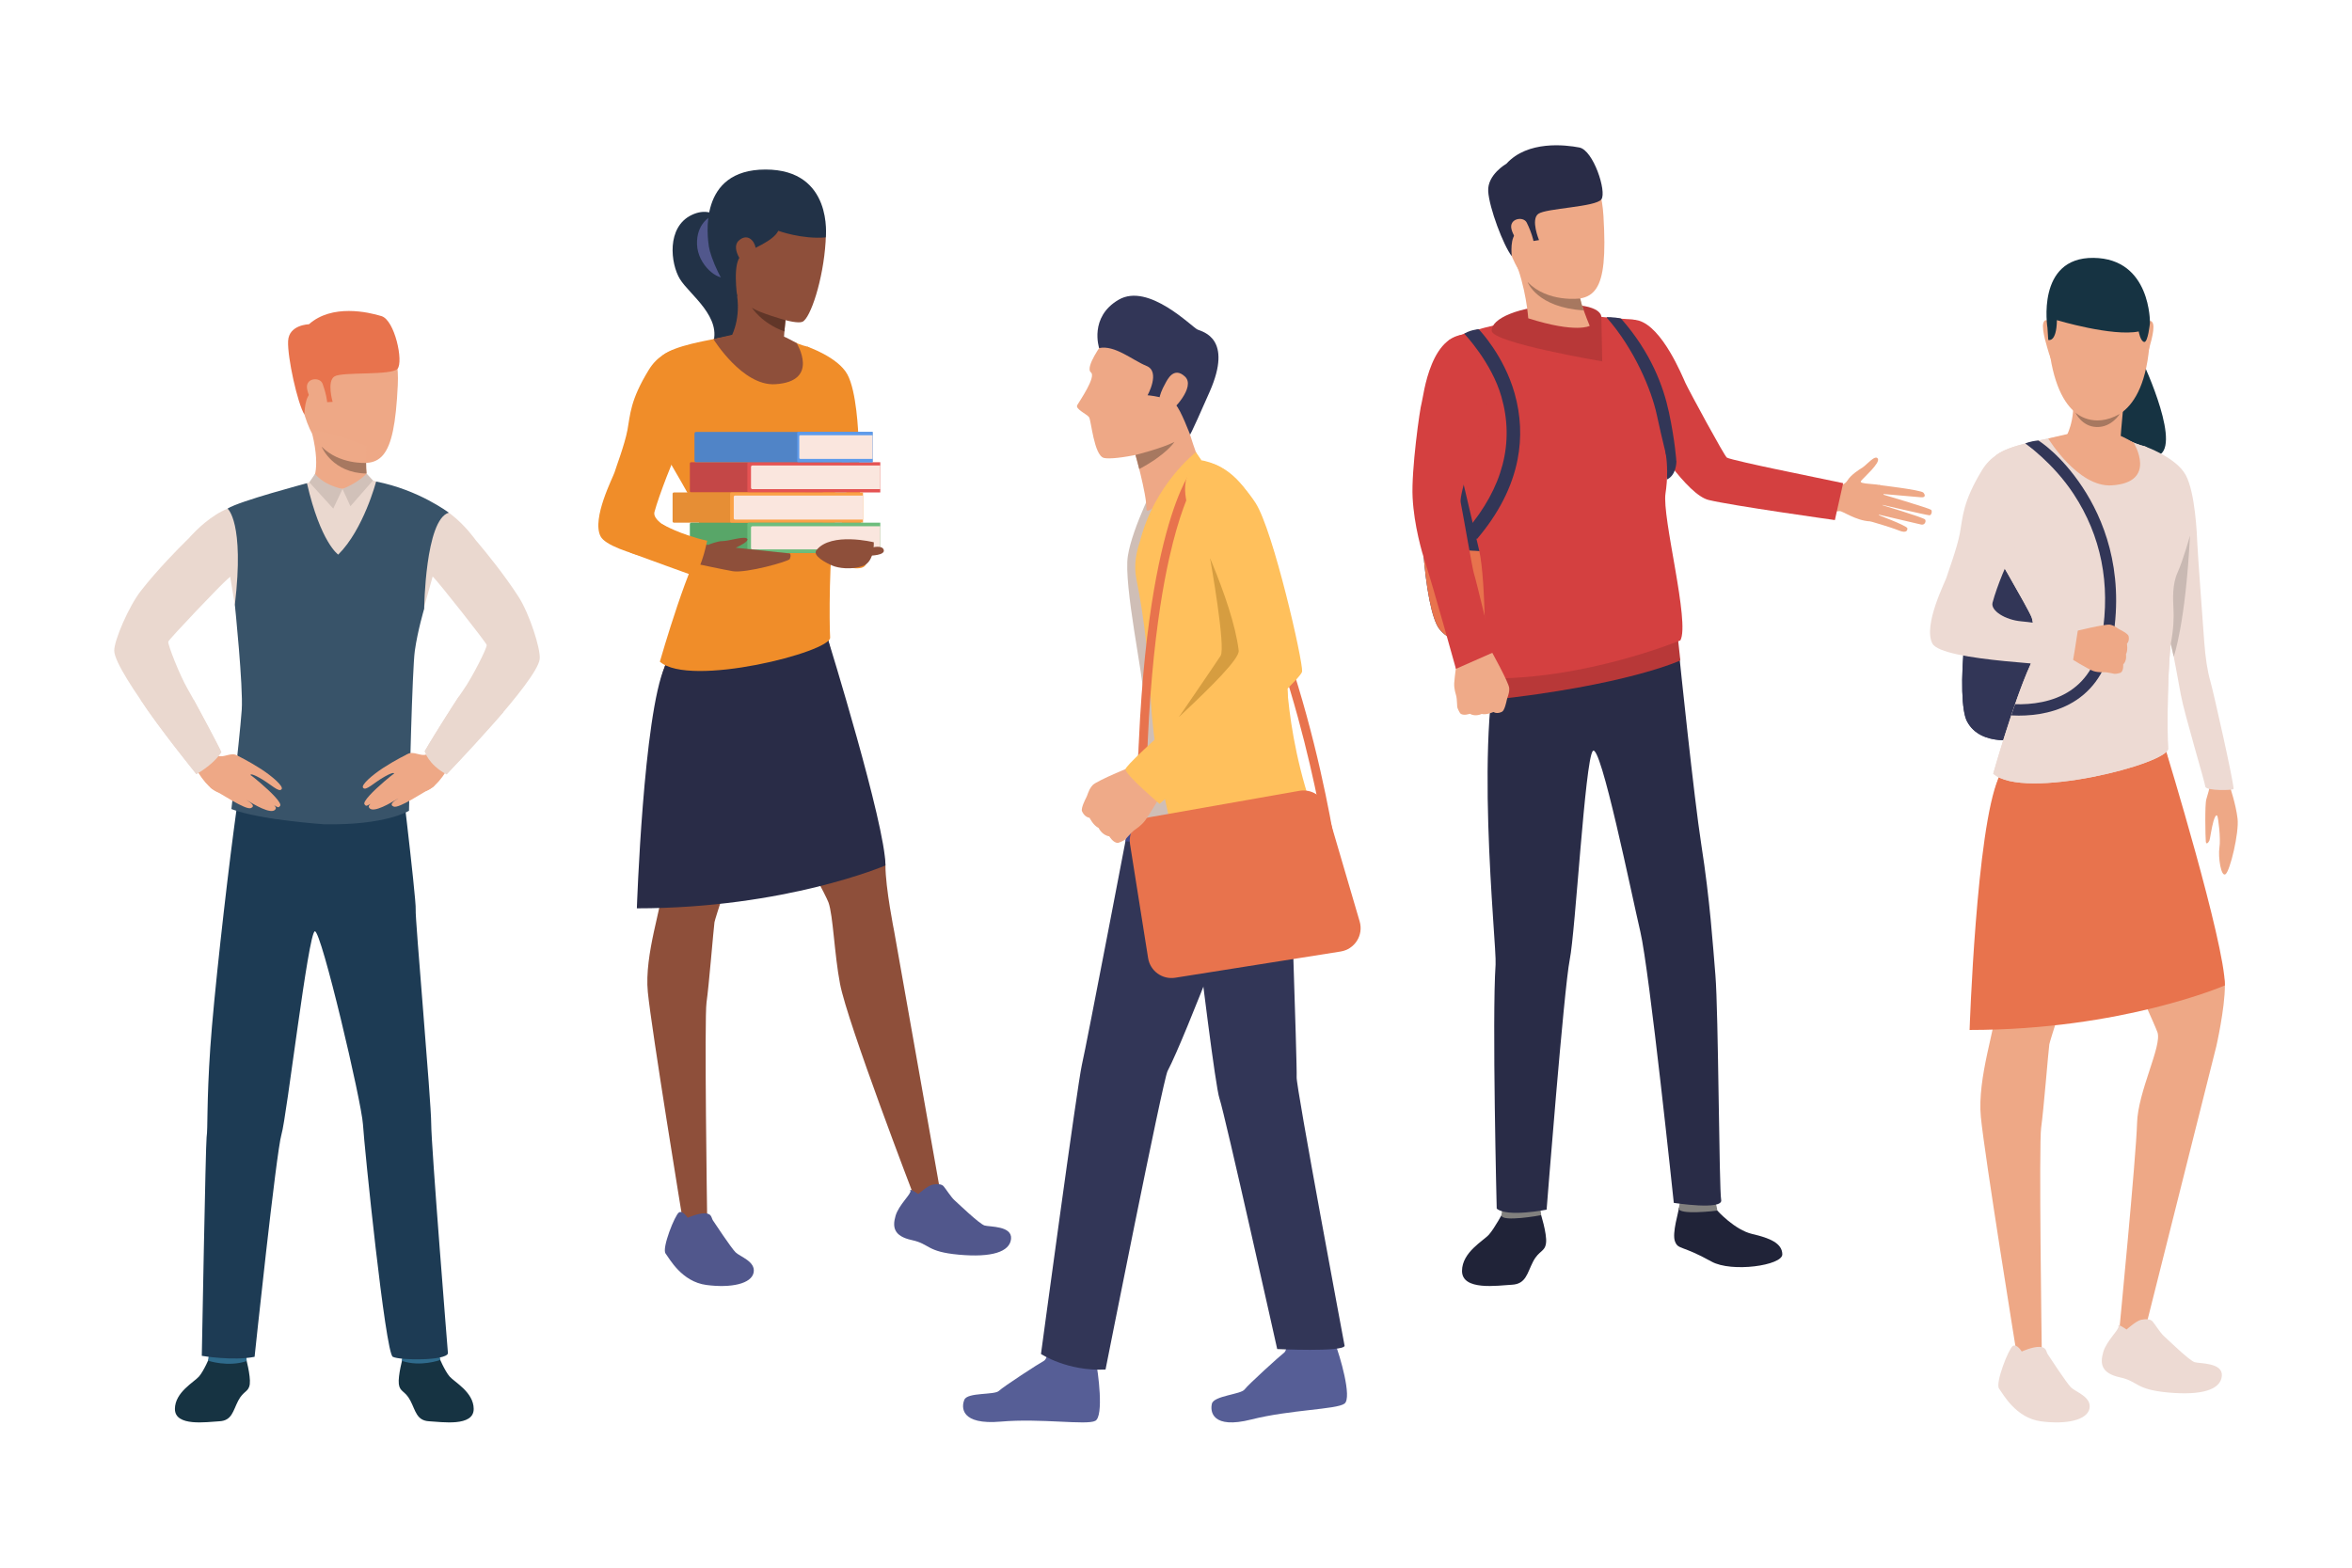 <?xml version="1.0" encoding="utf-8"?>
<!-- Generator: Adobe Illustrator 27.5.0, SVG Export Plug-In . SVG Version: 6.00 Build 0)  -->
<svg version="1.1" id="Layer_1" xmlns="http://www.w3.org/2000/svg" xmlns:xlink="http://www.w3.org/1999/xlink" x="0px" y="0px"
	 viewBox="0 0 3000 2000" style="enable-background:new 0 0 3000 2000;" xml:space="preserve">
<rect style="fill:#FFFFFF;" width="3000" height="2000"/>
<g>
	<g>
		<g>
			<path style="fill:#223247;" d="M931.01,293.981c0,0-16.098-35.221-48.635-19.79c-32.533,15.428-27.17,62.157-15.093,81.893
				c12.074,19.739,55.261,48.919,41.215,84.474c-14.045,35.555-31.823,63.059-31.823,63.059s87.207-3.942,96.936-50.271
				C983.336,407.016,931.01,293.981,931.01,293.981z"/>
		</g>
		<path style="fill:#F08D29;" d="M1105.075,711.658c-2.643-12.914-4.704-12.479-6.162-31.131
			c-1.457-18.657-3.322-107.794-3.76-118.762c-0.438-10.971-2.543-62.625-14.372-84.221c-12.084-22.06-51.29-35.398-51.29-35.398
			s20.275,108.195,20.049,130.673c-0.069,6.764,2.091,19.067,5.217,33.231c0.024,0.11,0.046,0.223,0.069,0.336
			c0.656,3.121,0.679,5.789,0.383,8.218c-0.994,8.084-5.597,13.489-2.77,24.101l-0.058,5.665c0.28,1.059,0.564,2.126,0.844,3.196
			c3.986,15.302,7.673,31.619,9.396,38.936c0.36,1.52,0.637,2.653,0.809,3.306c2.64,9.894-0.583,4.63,4.102,29.408
			C1067.535,719.216,1110.174,736.547,1105.075,711.658z"/>
		<path style="fill:#8E4F3A;" d="M883.364,782.219c0,0-33.523,43.588-42.619,95.3c-9.093,51.712,5.371,225.273,4.976,250.831
			c-0.395,25.557-24.174,89.158-19.417,137.303c4.753,48.146,44.419,290.525,44.419,290.525l31.221-5.755
			c0,0-3.721-251.485-0.748-271.694c2.973-20.209,8.936-93.873,10.125-102.194c1.189-8.321,75.468-226.829,75.468-264.112
			S964.203,721.393,883.364,782.219z"/>
		<path style="fill:#8E4F3A;" d="M1051.774,799.259c0,0,55.081,210.215,61.618,239.339c6.538,29.125,16.01,53.145,16.01,65.512
			c0,28.691,11.118,83.964,11.118,83.964l60.006,338.864h-34.394c0,0-85.082-221.528-94.654-271.741
			c-7.37-38.646-8.77-87.184-14.717-103.827c-5.943-16.643-106.827-198.363-106.827-198.363S881.979,738.233,1051.774,799.259z"/>
		<path style="fill:#292C47;" d="M1129.402,1104.109c0,0-127.398,54.697-317.082,54.697c0,0,8.321-247.122,35.898-309.016
			c27.577-61.894,207.949-34.049,207.949-34.049S1129.402,1052.252,1129.402,1104.109z"/>
		<g>
			<path style="fill:#F08D29;" d="M1071.51,594.405c-14.287,33.09-0.813,44.129-7.343,77.219
				c-6.545,33.09-6.533,123.309-5.317,141.695c1.239,18.377-179.198,64.321-217.188,30.818c0,0,9.883-34.605,22.359-71.533
				c1.546-4.559,3.127-9.162,4.734-13.733c6.192-17.632,12.775-34.874,18.945-48.246c3.994-8.657,6.096-47.173,1.6-58.616
				c-1.734-4.416-10.351-19.852-20.256-37.133c-4.147-7.203-8.509-14.744-12.699-21.925c-11.793-20.234-22.183-37.763-22.183-37.763
				s-10.485-85.185,11.617-102.342c7.554-5.862,21.266-10.464,35.698-14.095c5.417-1.353,10.958-2.571,16.294-3.664
				c16.601-3.436,31.375-5.663,35.698-7.161c9.388-3.271,36.723-4.694,55.932-1.836c0,0,29.407,13.888,39.62,15.931
				c10.216,2.042,49.847,53.529,56.792,72.308C1092.767,533.129,1085.812,561.317,1071.51,594.405z"/>
		</g>
		<g>
			<path style="fill:#8E4F3A;" d="M1003.442,392.155c0,0-0.74,6.766-1.626,16.309c-0.41,4.341-0.856,9.277-1.301,14.389
				c-1.239,15.304-2.301,32.322-1.71,40.832c0,0-30.581,30.607-65.324-35.75c0,0,14.625-27.358,3.602-64.645
				C926.064,326.002,1003.442,392.155,1003.442,392.155z"/>
		</g>
		<path style="fill:#8E4F3A;" d="M909.982,432.638c0,0,36.995,60.063,78.755,57.534c57.8-3.496,27.366-52.437,27.366-52.437
			s-14.387-8.25-18.438-9.029c-4.048-0.779-63.824-1.537-63.824-1.537L909.982,432.638z"/>
		<g>
			<path style="fill:#F08D29;" d="M887.304,443.919c0,0-38.545-6.66-59.596,27.632c-24.089,39.244-23.69,57.3-27.404,77.104
				c-3.51,18.701-15.023,48.81-16.482,54.06c-1.458,5.252-29.422,58.766-17.84,81.436c11.64,22.787,121.697,39.52,122.998,44.317
				c0.825,3.054,13.014-38.649,13.014-38.649s-16.179-3.44-31.797-8.6c-18.998-6.275-38.05-18.275-35.438-28.023
				c5.751-21.481,25.156-70.53,30.516-80.722C870.631,562.282,917.942,458.561,887.304,443.919z"/>
		</g>
		<path style="fill:#51578C;" d="M1171.293,1523.341c0,0,12.004-10.678,17.997-11.94c5.996-1.262,11.674-0.946,14.199,1.894
			c2.524,2.839,9.798,14.195,13.731,17.665c3.932,3.472,32.012,30.602,38.638,32.495c6.625,1.893,35.334,0.316,33.753,17.036
			c-1.577,16.719-24.922,23.976-66.563,20.188c-41.645-3.784-36.596-13.563-59.941-18.612c-23.345-5.047-24.922-16.72-20.821-30.916
			c4.102-14.197,20.636-28.321,18.925-32.105C1159.503,1515.263,1171.293,1523.341,1171.293,1523.341z"/>
		<path style="fill:#51578C;" d="M877.08,1553.62c0,0,13.297-6.035,22.156-5.721c8.858,0.318,7.907,5.745,10.125,9.043
			c2.213,3.298,23.096,34.935,28.789,40.63c5.693,5.693,25.942,11.705,23.096,25.943c-2.847,14.237-28.475,19.931-60.11,15.818
			c-31.64-4.113-47.143-33.535-52.203-40.18c-5.064-6.643,12.02-49.354,17.084-52.36
			C871.076,1543.787,877.08,1553.62,877.08,1553.62z"/>
		<path style="fill:#C9B9B3;" d="M1086.046,551.824c0,0-8.429,30.174-15.334,45.136c-6.91,14.964-5.728,33.379-5.184,44.603
			c0.549,11.222,0.257,24.419-3.322,43.141c0,0,0.518,15.912,3.648,15.784C1065.854,700.488,1080.468,660.443,1086.046,551.824z"/>
		<g>
			<path style="fill:#51578C;" d="M906.176,276.322c0,0-18.112,9.056-17.107,35.553c1.005,26.498,26.979,46.951,38.238,41.561
				C938.567,348.043,906.176,276.322,906.176,276.322z"/>
		</g>
		<g>
			<path style="fill:#8E4F3A;" d="M1020.887,236.071c0,0,35.219,23.144,32.204,72.115c-3.019,48.971-19.454,97.942-29.518,102.302
				c-10.063,4.362-52.898-11.605-61.388-16.104c-9.618-5.091-26.268-23.586-29.622-29.289c-3.357-5.701-38.799-83.407-4.585-112.924
				C962.188,222.653,979.967,221.313,1020.887,236.071z"/>
		</g>
		<g>
			<path style="fill:#223247;" d="M992.712,294.434c0,0,30.205,11.101,60.552,8.402c0,0,9.886-86.555-76.819-86.555
				c-86.705,0-73.96,86.538-72.283,98.278c1.677,11.739,17.567,53.904,36.136,63.672c0,0-6.618-44.553,5.793-52.602
				C958.502,317.578,986.339,307.85,992.712,294.434z"/>
		</g>
		<g>
			<path style="fill:#8E4F3A;" d="M963.869,316.237c-1.769-9.85-11.072-19.119-21.803-9.058
				c-10.735,10.063,7.377,35.219,15.093,33.878C964.875,339.716,966.217,329.317,963.869,316.237z"/>
		</g>
		<g>
			<path style="fill:#C44747;" d="M1049.423,628.241H881.649c-0.964,0-1.745-0.781-1.745-1.745v-35.101
				c0-0.964,0.781-1.745,1.745-1.745h167.774V628.241z"/>
			<path style="fill:#E68E35;" d="M1027.413,666.833H859.639c-0.964,0-1.745-0.781-1.745-1.745v-35.101
				c0-0.964,0.781-1.745,1.745-1.745h167.774V666.833z"/>
			<path style="fill:#58A668;" d="M1049.423,705.424H881.649c-0.964,0-1.745-0.781-1.745-1.745v-35.101
				c0-0.964,0.781-1.745,1.745-1.745h167.774V705.424z"/>
			<path style="fill:#E55353;" d="M1122.8,628.241H955.029c-0.964,0-1.745-0.781-1.745-1.745v-35.101
				c0-0.964,0.781-1.745,1.745-1.745H1122.8V628.241z"/>
			<path style="fill:#FAE6DE;" d="M1122.8,624.021H959.664c-0.964,0-1.745-0.781-1.745-1.745v-26.663
				c0-0.964,0.781-1.745,1.745-1.745H1122.8V624.021z"/>
			<path style="fill:#5084C7;" d="M1112.979,589.65H887.836c-1.116,0-2.021-0.905-2.021-2.021v-34.552
				c0-1.116,0.904-2.021,2.021-2.021h225.142V589.65z"/>
			<path style="fill:#5E9BEB;" d="M1112.979,589.65h-94.824c-0.726,0-1.314-0.588-1.314-1.314v-35.964
				c0-0.725,0.588-1.314,1.314-1.314h94.824V589.65z"/>
			<path style="fill:#FAE6DE;" d="M1112.979,585.43h-92.193c-0.726,0-1.313-0.588-1.313-1.313v-27.525
				c0-0.726,0.588-1.314,1.314-1.314h92.193V585.43z"/>
			<path style="fill:#FAA146;" d="M1100.79,666.833h-167.77c-0.964,0-1.745-0.781-1.745-1.745v-35.101
				c0-0.964,0.781-1.745,1.745-1.745h167.77V666.833z"/>
			<path style="fill:#6DBD7D;" d="M1122.8,705.424H955.029c-0.964,0-1.745-0.781-1.745-1.745v-35.101
				c0-0.964,0.781-1.745,1.745-1.745H1122.8V705.424z"/>
			<path style="fill:#FAE6DE;" d="M1100.79,662.86H937.654c-0.963,0-1.745-0.781-1.745-1.745v-27.158
				c0-0.964,0.781-1.745,1.745-1.745h163.136V662.86z"/>
			<path style="fill:#FAE6DE;" d="M1122.8,700.885H959.664c-0.964,0-1.745-0.781-1.745-1.745v-26.024
				c0-0.964,0.781-1.745,1.745-1.745H1122.8V700.885z"/>
		</g>
		<g>
			<path style="fill:#8E4F3A;" d="M888.083,693.78c0,0-14.514,7.692-10.409,13.228c4.109,5.534,10.244,12.208,10.244,12.208
				L888.083,693.78z"/>
			<path style="fill:#8E4F3A;" d="M1007.459,706.064l-68.996-7.257c6.3-2.908,16.532-8.214,14.671-11.26
				c-2.655-4.349-23.065,2.676-31.091,2.722c-7.351,0.044-17.011,4.165-18.584,4.856l-16.965-1.784l1.423,25.875
				c0,0,36.19,7.744,46.687,9.505c17.068,2.862,71.634-12.563,72.805-15.584C1009.527,707.685,1007.459,706.064,1007.459,706.064z"
				/>
		</g>
		<path style="fill:#F08D29;" d="M901.995,689.819c0,0-6.066,31.684-16.179,45.054c0,0-66.091-23.85-82.504-29.988l41.219-36.262
			C844.531,668.622,867.347,682.165,901.995,689.819z"/>
		<path style="fill:#8E4F3A;" d="M1114.543,691.81c0,0,1.178,24.611-13.608,30.045c-14.79,5.436-31.759,2.94-39.159-0.23
			c-7.4-3.171-26.173-12.578-20.295-19.877C1060.353,678.329,1114.543,691.81,1114.543,691.81z"/>
		<path style="fill:#8E4F3A;" d="M1109.886,708.877c0,0,19.144-0.282,17.391-7.179c-1.753-6.894-15.162-3.123-15.162-3.123
			L1109.886,708.877z"/>
		<path style="fill:#613628;" d="M1001.816,408.464c-0.41,4.341-0.856,9.277-1.301,14.389
			c-29.425-10.696-41.568-30.492-41.568-30.492C966.509,398.537,1001.816,408.464,1001.816,408.464z"/>
	</g>
	<g>
		<g>
			<path style="fill:#163342;" d="M559.767,1730.971c0,0,7.493,18.059,13.808,25.218c6.315,7.156,30.5,19.952,30.631,41.21
				c0.142,23.051-40.767,16.654-56.768,15.812c-15.999-0.842-17.211-13.157-23.947-26.209c-6.737-13.054-13.524-10.842-14.79-21.369
				c-1.262-10.525,5.16-34.091,5.16-34.091L559.767,1730.971z"/>
		</g>
		<path style="fill:#EEA886;" d="M438.261,420.792c0,0,73.714-27.277,69.106,70.684c-4.607,97.96-21.883,107.915-70.373,94.234
			c-48.493-13.681-52.556-75.508-58.871-105.248C371.81,450.719,414.157,425.068,438.261,420.792z"/>
		<path style="fill:#E8734D;" d="M388.371,529.046c0,0-0.211-26.168,10.673-28.578c10.88-2.408,16.486,12.72,16.486,12.72
			l8.763-0.472c0,0-7.831-26.518,2.543-32.597c10.374-6.081,72.437-0.738,80.225-9.667c7.788-8.928-3.507-61.954-20.437-67.158
			c-16.935-5.204-63.187-15.76-92.559,10.397c0,0-25.551,0.487-26.575,21.294C366.465,455.79,379.517,514.857,388.371,529.046z"/>
		<path style="fill:#EEA886;" d="M411.36,489.358c-3.253-8.632-21.638-7.545-19.758,6.142c1.884,13.685,17.08,34.761,23.18,30.809
			C420.882,522.356,415.852,501.263,411.36,489.358z"/>
		<g>
			<path style="fill:#163342;" d="M267.549,1730.971c0,0-7.489,18.059-13.807,25.218c-6.316,7.156-30.501,19.952-30.631,41.21
				c-0.142,23.051,40.77,16.654,56.769,15.812c15.999-0.842,17.211-13.157,23.947-26.209c6.737-13.054,13.524-10.842,14.79-21.369
				c1.262-10.525-5.16-34.091-5.16-34.091L267.549,1730.971z"/>
		</g>
		<g>
			<path style="fill:#2F6B8C;" d="M266.854,1724.304l-1.481,11.616c0,0,25.524,8.586,49.314,0.481l-1.377-15.161L266.854,1724.304z"
				/>
		</g>
		<g>
			<path style="fill:#2F6B8C;" d="M560.108,1724.304l1.427,10.721c0,0-25.064,9.259-48.854,1.154l0.967-14.938L560.108,1724.304z"/>
		</g>
		<g>
			<path style="fill:#1D3B54;" d="M549.999,1433.35c0,28.421,21.377,293.26,21.377,293.26c-2.843,9.474-60.889,9.098-70.361,4.361
				c-9.476-4.737-36.324-268.015-38.074-296.67c-1.749-28.66-53.039-247.112-61.341-246.164
				c-8.306,0.947-35.933,237.252-42.562,259.041c-6.633,21.79-34.31,283.793-34.31,283.793c-27.415,5.532-67.338-1.252-67.338-1.252
				s4.933-270.747,6.122-278.754c1.757-11.851-0.08-43.794,4.738-114.681c4.313-63.411,19.892-201.471,29.772-276.235
				c0.353-2.658,0.686-5.217,1.016-7.661c1.934-14.552,3.384-25.244,4.078-30.371c0.303-2.218,0.468-3.399,0.468-3.399
				c2.659-1.224,5.444-2.354,8.345-3.397c69.383-24.927,203.203,1.46,203.203,1.46s0.077,0.656,0.227,1.895
				c0.18,1.502,0.457,3.858,0.817,6.907c0.771,6.595,1.919,16.409,3.238,27.802c0.008,0.082,0.019,0.165,0.027,0.247
				c0.038,0.342,0.081,0.694,0.119,1.042c4.669,40.546,11.268,99.913,10.65,106.09
				C529.263,1170.136,549.999,1404.929,549.999,1433.35z"/>
		</g>
		<g>
			<path style="fill:#EAD8CF;" d="M250.515,987.615c0,0-104.567-129.464-104.802-157.567c-0.107-12.99,18.338-56.3,34.279-76.657
				c5.248-6.708,10.846-13.403,16.436-19.839c0.008-0.015,0.023-0.021,0.023-0.021c22.321-25.678,44.553-47.009,44.553-47.009
				s57.294-68.142,97.623-31.002c0,0-1.182,24.964-13.305,43.854c-12.12,18.906-27.512,33.266-35.004,39.322
				c-7.485,6.048-74.6,76.55-75.651,79.824c-1.052,3.276,14.532,42.84,24.43,59.96c14.115,24.421,43.245,81.101,43.245,81.101
				L250.515,987.615z"/>
		</g>
		<g>
			<path style="fill:#EAD8CF;" d="M569.588,987.931c0,0,116.008-119.329,118.816-147.29c1.296-12.927-13.098-57.745-27.104-79.479
				c-4.612-7.161-9.573-14.341-14.544-21.262c-0.008-0.018-0.023-0.023-0.023-0.023c-19.869-27.617-40.053-50.897-40.053-50.897
				s-50.803-73.11-94.37-39.826c0,0-1.113,24.968,9.227,44.891c10.335,19.936,24.347,35.648,31.252,42.366
				c6.894,6.71,67.262,83.07,68.01,86.427c0.744,3.359-18.4,41.327-29.825,57.466c-16.297,23.025-49.264,78.104-49.264,78.104
				L569.588,987.931z"/>
		</g>
		<g>
			<path style="fill:#EEA987;" d="M468.853,610.823c0,0,12.008,2.699-38.898,50.433c0,0-35.311-39.186-34.083-45.794
				C397.103,608.855,468.853,610.823,468.853,610.823z"/>
		</g>
		<g>
			<path style="fill:#EAD8CF;" d="M572.351,662.002l-35.986,129.111c-11.548,39.09-18.074,78.384-20.023,112.785
				c-1.504,26.57-0.134,111.092-0.134,111.092s-49.924,18.324-131.407,13.182c0,0-88.623,22.233-81.476-31.499
				c18.91-142.238,0.414-200.882-2.061-215.16c0,0-11.897-69.084-20.414-126.965c24.665-9.183,130.022-44.605,130.022-44.605
				l57.148,0.624C468.021,610.566,548.392,634.446,572.351,662.002z"/>
		</g>
		<path style="fill:#385369;" d="M529.255,818.036c0,0-33.96-15.871-45.708-69.507l-119.849-1.305c0,0-35.859,71.278-55.211,75.082
			c0,0,3.771,78.259,1.354,108.489c-2.413,30.228-9.672,87.403-9.672,87.403s6.84,52.191,218.124,16.681
			c0,0-2.287-125.608-1.945-130.974C516.69,898.537,528.376,821.188,529.255,818.036z"/>
		<path style="fill:#385369;" d="M483.313,748.526c0,0,14.084-72.784,44.906-115.183c0,0-2.961-3.533-10.93-4.855
			c0,0-33.45,47.701-46.794,119.898C457.148,820.585,483.313,748.526,483.313,748.526z"/>
		<path style="fill:#385369;" d="M364.907,747.236c0,0-8.148-65.733-38.039-108.795c0,0,5.056-3.319,13.056-4.464
			c0,0,26.034,40.928,37.801,113.399C389.492,819.847,364.907,747.236,364.907,747.236z"/>
		<g>
			<path style="fill:#EEA987;" d="M397.479,615.005c0,0,12.607-12.45,0.759-61.635c-3.122-12.994,69.207,15.662,69.207,15.662
				s-0.579,10.758-0.514,21.54c0.023,4.834,0.184,9.656,0.58,13.539c0.295,2.915,0.729,5.289,1.339,6.706
				C472.095,618.297,423.982,633.977,397.479,615.005z"/>
		</g>
		<path style="fill:#385369;" d="M572.438,654.085c-30.082,8.72-31.394,122.515-31.394,122.515s-8.367,28.23-11.924,53.588
			c-3.303,23.593-6.909,180.124-7.439,204.151c0,0-29.069,18.679-108.423,17.249c0,0-82.868-5.722-118.099-19.424
			c2.636-22.913,6.534-58.175,9.027-82.233c1.88-18.158,3.495-34.828,4.147-44.372c2.006-29.445-8.767-134.007-8.767-134.007
			c12.499-105.759-9.327-122.666-9.327-122.666c14.463-9.505,101.268-32.414,101.268-32.414
			c17.487,75.995,39.903,91.074,39.903,91.074c32.415-32.213,48.339-93.221,48.339-93.221
			C534.592,625.081,572.438,654.085,572.438,654.085z"/>
		<path style="fill:#EEA886;" d="M549.588,958.592c0,0-3.783,4.12-8.256,4.54c-7.73,0.728-17.56-7.11-24.688,1.66
			c-7.124,8.772,13.88,40.797,20.472,44.125c6.591,3.326,19.654-5.216,32.307-25.488
			C582.08,963.159,549.588,958.592,549.588,958.592z"/>
		<path style="fill:#EEA886;" d="M519.464,962.213c0,0-14.951,7.198-30.588,17.37c-13.719,8.924-28.309,21.531-25.873,25.261
			c3.33,5.101,13.642-6.301,27.841-14.175c13.075-7.249,11.728-3.485,11.728-3.485s0.326-1.095-12.361,9.756
			c-13.639,11.666-28.137,25.963-25.187,29.341c1.849,2.122,1.876,2.564,7.516-0.803c-2.82,2.678-2.494,3.89-1.496,5.263
			c5.16,7.105,27.868-6.683,36.884-12.161c-6.901,4.255-11.505,8.164-5.689,10.462c6.648,2.628,37.862-18.415,49.771-24.803
			C564.996,997.269,519.464,962.213,519.464,962.213z"/>
		<path style="fill:#EEA886;" d="M272.425,960.293c0,0,3.791,4.132,8.279,4.554c7.754,0.727,17.613-7.134,24.761,1.664
			c7.147,8.797-13.923,40.917-20.533,44.255c-6.61,3.338-19.712-5.231-32.403-25.563
			C239.838,964.872,272.425,960.293,272.425,960.293z"/>
		<path style="fill:#EEA886;" d="M302.638,963.924c0,0,14.996,7.218,30.68,17.419c13.762,8.953,28.39,21.596,25.95,25.338
			c-3.338,5.116-13.685-6.32-27.926-14.218c-13.113-7.271-11.762-3.497-11.762-3.497s-0.326-1.097,12.4,9.787
			c13.681,11.701,28.217,26.04,25.263,29.428c-1.861,2.127-1.884,2.57-7.542-0.806c2.831,2.686,2.501,3.901,1.504,5.279
			c-5.179,7.128-27.953-6.703-36.995-12.198c6.921,4.267,11.536,8.189,5.708,10.494c-6.671,2.636-37.978-18.471-49.92-24.877
			C256.968,999.084,302.638,963.924,302.638,963.924z"/>
		<path style="fill:#EAD8CF;" d="M282.342,959.583c0,0-7.715,14.072-31.827,28.032c0,0-48.893-59.907-71.16-94.809h67.757
			C247.112,892.806,277.048,947.412,282.342,959.583z"/>
		<path style="fill:#EAD8CF;" d="M541.708,958.407c0,0,4.167,16.673,27.879,29.524c0,0,65.109-70.695,72.533-79.528l-57.018-19.526
			C585.102,888.877,554.99,934.911,541.708,958.407z"/>
		<path style="fill:#A77860;" d="M467.511,604.111c-43.034-0.556-56.869-33.276-57.287-34.296
			c22.674,22.969,56.707,20.757,56.707,20.757C466.954,595.406,467.115,600.229,467.511,604.111z"/>
		<path style="fill:#D1C1B9;" d="M467.511,604.111c0,0-8.203,10.355-30.619,19.718l10.071,21.989l28.77-32.821L467.511,604.111z"/>
		<path style="fill:#D1C1B9;" d="M401.93,604.476c0,0,8.294,13.159,34.962,19.353l-11.82,25.016l-30.558-33.586L401.93,604.476z"/>
	</g>
	<g>
		<path style="fill:#565E96;" d="M1397.563,1735.504c0,0-37.782-8.009-39.09-9.187c-1.305-1.178-9.181-16.292-15.086-13.782
			c-5.908,2.511-6.304,20.736-12.093,23.719c-5.785,2.982-51.574,32.758-57.233,38.225c-5.655,5.467-39.873,1.587-43.974,11.189
			c-4.101,9.603-4.834,32.445,46.387,27.972c51.221-4.476,109.455,4.874,120.569-0.975
			C1408.155,1806.816,1400.82,1750.282,1397.563,1735.504z"/>
		<path style="fill:#565E96;" d="M1703.104,1714.428c0,0-38.579-1.857-40.057-2.812c-1.477-0.954-11.671-14.613-17.099-11.191
			c-5.429,3.424-2.903,21.479-8.137,25.348c-5.233,3.871-45.669,40.59-50.381,46.891c-4.707,6.303-39.105,7.947-41.618,18.083
			c-2.509,10.135,0.422,32.801,50.266,20.186c49.848-12.612,108.826-12.702,118.858-20.255
			C1724.973,1783.128,1708.683,1728.494,1703.104,1714.428z"/>
		<polygon style="fill:#EEA886;" points="1703.104,1714.428 1692.857,1680.446 1646.847,1687.061 1653.173,1717.644 		"/>
		<polygon style="fill:#EEA886;" points="1400.467,1716.989 1397.563,1735.504 1347.481,1726.246 1350.642,1698.564 		"/>
		<g>
			<path style="fill:#323657;" d="M1518.443,1123.101c0,0,7.769,66.38,16.309,134.412c1.938,15.477,3.925,31.049,5.854,45.932
				c6.368,48.892,12.273,90.482,14.789,97.77c6.787,19.64,73.684,319.849,73.684,319.849s83.524,4.009,85.994-4.03
				c0,0-62.108-331.669-61.191-342.801c0.924-11.133-10.002-325.129-10.002-325.129S1522.168,1105.053,1518.443,1123.101z"/>
		</g>
		<g>
			<path style="fill:#323657;" d="M1442.557,1036.603c0,0-57.014,298.259-62.581,321.761
				c-5.567,23.502-52.192,368.979-52.192,368.979s33.424,22.34,82.343,19.859c0,0,73.185-369.521,79.127-380.787
				c23.058-43.711,100.654-249.646,111.788-279.952c11.133-30.307,44.181-71.762,44.181-71.762S1556.179,976.442,1442.557,1036.603z
				"/>
		</g>
		<g>
			<path style="fill:#CFBEB6;" d="M1476.103,611.092c0,0-31.808,61.305-37.513,98.168c-5.705,36.865,20.44,156.744,19.754,177.595
				c-1.845,56.192-20.748,175.675-20.748,175.675l172.351,10.758c0,0,14.621-57.559,24.208-127.876
				c9.587-70.315-2.072-130.962-1.04-171.844c3.522-139.493-104.007-186.979-104.007-186.979L1476.103,611.092z"/>
		</g>
		<path style="fill:#40498C;" d="M1440.654,1042.475l-5.122,30.813c0,0,127.87,8.801,209.461,8.059l-1.681-27.525
			C1643.313,1053.82,1521.113,1051.938,1440.654,1042.475z"/>
		<g>
			<path style="fill:#EEA886;" d="M1406.747,437.239c0,0-23.495,31.264-15.192,37.93c6.856,5.507-14.51,36.442-17.468,41.578
				c-2.962,5.135,12.196,11.477,15.012,15.494c2.816,4.017,6.215,48.729,18.994,51.99c12.776,3.259,74.306-8.25,92.721-22.401
				c18.419-14.149,42.758-86.94,36.892-120.078C1531.836,408.613,1448.116,382.673,1406.747,437.239z"/>
		</g>
		<g>
			<path style="fill:#EEA886;" d="M1448.346,580.407c0,0,1.174,4.115,2.678,9.841c0.629,2.4,1.339,5.162,2.087,8.145
				c0.576,2.28,1.174,4.694,1.772,7.18c3.775,15.657,7.738,34.6,7.374,43.651c-0.671,16.915,66.851-62.636,66.851-62.636
				s-22.155-53.507-28.708-114.312C1493.855,411.475,1448.346,580.407,1448.346,580.407z"/>
		</g>
		<g>
			<path style="fill:#323657;" d="M1401.971,444.061c0,0-13.197-39.583,24.957-61.714c38.15-22.131,93.695,35.192,100.493,38.085
				c6.799,2.893,45.429,11.216,15.618,79.118c-26.924,61.332-25.185,54.782-25.185,54.782s-11.856-31.73-18.412-38.183
				c-10.232-10.078-35.737-11.877-35.737-11.877s16.819-30.066-1.267-37.412C1444.356,459.514,1422.017,439.877,1401.971,444.061z"
				/>
		</g>
		<g>
			<path style="fill:#EEA886;" d="M1486.45,489.032c2.313-4.122,10.501-22.108,24.961-8.638
				c14.463,13.468-17.057,44.94-19.935,44.973C1488.595,525.4,1466.973,523.727,1486.45,489.032z"/>
		</g>
		<path style="fill:#A77860;" d="M1448.346,580.407c0,0,1.174,4.115,2.678,9.841c0.629,2.4,1.339,5.162,2.087,8.145
			c34.693-18.479,44.63-34.157,44.925-34.643C1481.874,572.1,1448.346,580.407,1448.346,580.407z"/>
		<g>
			<path style="fill:#FFC05C;" d="M1449.378,738.152c2.62,12.939,4.934,25.986,6.955,39.046l-0.004,0.012
				c4.462,28.739,7.566,57.572,9.653,85.536c0.748,9.969,1.354,19.838,1.86,29.555c5.974,115.768,47.999,238.106,47.999,238.106
				s98.908-2.06,122.123-13.814c0,0,11.713-152.616,1.673-281.518c-0.775-9.956-1.692-19.906-2.767-29.779
				c-0.004-0.012-0.004-0.012-0.004-0.012c-11.371-104.427-29.966-206.89-107.755-218.691
				C1527.558,587.977,1435.605,670.189,1449.378,738.152z"/>
		</g>
		<path style="fill:#FFC05C;" d="M1640.316,844.285c0,0-1.968,125.628,59.481,250.546c7.504,15.25-119.813,32.145-119.813,32.145
			L1640.316,844.285z"/>
		<path style="fill:#E8734D;" d="M1498.984,1247.368l211.023-33.466c17.993-2.854,29.388-20.863,24.258-38.344l-42.658-145.396
			c-4.335-14.768-19.078-23.919-34.236-21.248l-191.376,33.732c-16.232,2.859-27.178,18.204-24.595,34.483l23.015,145.131
			C1467.03,1238.741,1482.506,1249.98,1498.984,1247.368z"/>
		<g>
			<path style="fill:#E8734D;" d="M1450.787,1124.052c-4.24-216.614,14.018-346.24,30.078-416.837
				c17.59-77.324,36.278-102.887,37.064-103.936l4.392-5.864l4.555,5.739c69.114,87.142,113.978,216.035,139.441,308.816
				c27.535,100.329,38.968,181.276,39.079,182.082l0.794,5.705l-255.28,30.535L1450.787,1124.052z M1655.421,914.961
				c-24.558-89.488-67.276-212.83-132.378-298.324c-6.322,11.703-19.267,40.176-31.57,94.894
				c-15.568,69.222-33.232,195.688-29.503,406.06l231.383-27.679C1690.264,1069.886,1678.594,999.394,1655.421,914.961z"/>
		</g>
		<path style="fill:#FFC05C;" d="M1532.427,587.158l-7.024-10.272c0,0-53.243,41.041-71.451,114.199
			C1453.952,691.084,1493.107,615.958,1532.427,587.158z"/>
		<path style="fill:#D69D40;" d="M1543.476,712.189c0,0,20.321,113.779,13.416,124.45c-6.902,10.669-53.143,78.101-53.143,78.101
			S1711.461,862.673,1543.476,712.189z"/>
		<g>
			<path style="fill:#EFAA88;" d="M1426.279,1075.324c0,0,7.017-2.359,9.576-4.888c0,0,4.317-4.957,7.593-8.296
				c1.044-1.056,1.976-1.953,2.639-2.467c2.77-2.16,9.496-6.07,14.69-13.123c5.194-7.04,21.016-33.782,21.016-33.782l-20.399-17.525
				l-12.76-19.528c0,0-49.299,19.888-54.9,25.893c-0.541,0.591-1.059,1.192-1.5,1.795c-4.246,5.544-5.076,11.454-6.975,14.615
				c-0.687,1.166-6.767,13.219-5.148,16.913c2.236,5.132,5.87,7.78,9.648,8.433c0,0,4.826,9.854,11.544,12.925
				c0,0,4.159,9.234,13.604,10.674C1414.908,1066.963,1420.179,1075.857,1426.279,1075.324z"/>
		</g>
		<path style="fill:#FFC05C;" d="M1519.022,658.372c0,0,53.039,105.933,60.962,171.566
			c2.482,20.585-145.638,143.748-144.452,151.699c1.189,7.949,43.491,43.893,43.491,43.893s180.657-155.869,181.842-168.861
			c1.185-12.994-36.815-180.175-59.404-215.035c-16.949-26.155-50.197-60.354-73.232-49.17
			C1497.223,607.518,1519.022,658.372,1519.022,658.372z"/>
	</g>
	<g>
		<path style="fill:#323657;" d="M2618.959,841.454c-7.484,33.226-20.676,67.347-41.811,101.026c0,0-50.46,11.589-68.191-22.222
			c-6.985-13.311-8.144-54.215-2.955-105.236c7.979-78.565,31.04-181.121,71.146-243.865
			C2577.148,571.157,2651.356,697.849,2618.959,841.454z"/>
		<path style="fill:#323657;" d="M2618.959,841.454c-7.484,33.226-20.676,67.347-41.811,101.026c0,0-50.46,11.589-68.191-22.222
			c-6.985-13.311-8.144-54.215-2.955-105.236L2618.959,841.454z"/>
		<path style="fill:#163342;" d="M2733.589,462.917c0,0,52.646,112.309,16.406,119.023c-49.757,9.222-69.888-83.797-69.888-83.797
			L2733.589,462.917z"/>
		<path style="fill:#EEA886;" d="M2820.64,993.312c0,0-2.163,12.989-6.435,26.333c-2.08,6.51-1.188,48.479-0.678,53.889
			c0.429,4.535,3.276,1.695,4.652-1.378c0.787-1.763,2.781-16.389,5.051-24.226c1.902-6.58,3.704-9.098,4.933-7.06
			c1.232,2.038,4.612,28.869,2.741,40.498c-1.865,11.627,1.989,38.016,7.785,33.879c5.797-4.137,17.429-52.803,15.353-70.801
			c-2.072-17.999-9.576-40.313-9.576-40.313L2820.64,993.312z"/>
		<path style="fill:#EDDAD3;" d="M2812.895,1003.465c-0.508-5.703-26.442-91.49-31.252-117.238
			c-4.813-25.747-8.803-49.291-11.517-59.573c-0.179-0.677-0.46-1.856-0.828-3.436c-1.771-7.602-5.555-24.557-9.651-40.457
			c-0.289-1.112-0.578-2.219-0.868-3.321l0.06-5.887c-2.899-11.024,1.822-16.644,2.845-25.043c0.305-2.521,0.277-5.295-0.396-8.539
			c-0.021-0.118-0.044-0.236-0.072-0.35c-3.209-14.716-5.428-27.5-5.355-34.531c0.233-23.355-20.591-135.78-20.591-135.78
			s40.261,13.858,52.674,36.782c12.146,22.438,14.31,76.112,14.762,87.511c0.447,11.399,7.389,106.679,8.883,126.065
			c1.497,19.382,3.858,35.932,7.67,49.074c3.812,13.143,29.56,127.396,29.706,137.712
			C2848.994,1008.445,2813.397,1009.167,2812.895,1003.465z"/>
		<path style="fill:#EEA886;" d="M2585.201,922.678c0,0-34.429,45.292-43.767,99.026c-9.339,53.731,5.515,234.077,5.108,260.638
			c-0.406,26.557-24.823,92.642-19.939,142.67c4.883,50.028,45.616,301.883,45.616,301.883l32.062-5.981
			c0,0-3.818-261.315-0.767-282.314c3.053-21,9.178-97.543,10.398-106.191c1.222-8.646,77.502-235.695,77.502-274.434
			C2691.415,1019.232,2668.218,859.475,2585.201,922.678z"/>
		<path style="fill:#EEA886;" d="M2758.152,940.384c0,0,56.564,218.433,63.279,248.695c6.715,30.264,16.442,55.222,16.442,68.071
			c0,29.815-10.946,77.688-10.946,77.688l-89.682,356.834l-34.314,7.765c0,0,21.874-225.538,22.896-266.317
			c1.029-40.866,32.123-98.899,26.018-116.193c-6.105-17.293-98.276-216.786-98.276-216.786S2583.779,876.975,2758.152,940.384z"/>
		<path style="fill:#E8734D;" d="M2837.874,1257.15c0,0-130.833,56.837-325.633,56.837c0,0,8.548-256.782,36.867-321.096
			c28.321-64.315,213.557-35.381,213.557-35.381S2837.874,1203.269,2837.874,1257.15z"/>
		<g>
			<path style="fill:#EDDAD3;" d="M2694.094,552.627c0,0,30.209,14.433,40.695,16.556c10.492,2.122,51.188,55.612,58.319,75.141
				c7.136,19.526,0,48.819-14.683,83.204c-14.687,34.386-0.84,45.849-7.551,80.233c-6.716,34.386-6.708,128.127-5.452,147.23
				c1.26,19.103-184.031,66.838-223.05,32.027c0,0,26.004-92.091,47.281-138.736c4.101-8.99,6.262-49.012,1.648-60.898
				c-4.615-11.888-56.642-100.611-56.642-100.611s-10.752-88.511,11.947-106.35c19.721-15.494,80.396-22.495,90.046-25.891
				C2646.304,551.136,2674.375,549.657,2694.094,552.627z"/>
		</g>
		<g>
			<path style="fill:#EDDAD3;" d="M2778.426,727.523c-14.679,34.385-0.84,45.856-7.551,80.24
				c-6.716,34.384-6.704,128.127-5.452,147.227c1.264,19.101-184.031,66.844-223.05,32.029c0,0,10.154-35.963,22.967-74.331
				c1.585-4.736,3.203-9.521,4.857-14.269c6.361-18.321,13.122-36.238,19.457-50.136c4.103-8.993,6.266-49.012,1.645-60.9
				c-4.611-11.888-56.634-100.607-56.634-100.607s-10.756-88.516,11.939-106.349c7.755-6.087,21.832-10.871,36.655-14.64
				c5.568-1.411,11.254-2.68,16.736-3.814c17.047-3.566,32.225-5.885,36.656-7.44c9.645-3.397,37.719-4.88,57.448-1.902
				c0,0,30.202,14.425,40.685,16.554c10.496,2.116,51.195,55.614,58.323,75.132C2800.248,663.848,2793.108,693.139,2778.426,727.523
				z"/>
		</g>
		<g>
			<path style="fill:#EEA886;" d="M2708.511,517.359c0,0-6.026,56.069-4.767,74.324c0,0-31.39,31.827-67.09-37.15
				c0,0,15.021-28.431,3.716-67.171C2629.063,448.622,2708.511,517.359,2708.511,517.359z"/>
		</g>
		<path style="fill:#EEA987;" d="M2615.773,412.162c0,0-6.926-8.416-9.51,0.058c-2.582,8.476,5.878,33.668,6.81,37.316
			c0,0,4.197,14.139,5.873,12.335S2615.773,412.162,2615.773,412.162z"/>
		<path style="fill:#EEA987;" d="M2736.763,413.207c0,0,6.93-8.416,9.509,0.061c2.583,8.476-5.876,33.668-6.807,37.317
			c0,0-4.2,14.138-5.876,12.332C2731.913,461.113,2736.763,413.207,2736.763,413.207z"/>
		<path style="fill:#EEA987;" d="M2687.136,331.605c0,0,63.573,9.903,54.267,111.222c-9.307,101.32-65.41,93.276-69.162,93.192
			c-3.749-0.084-56.285,2.106-60.831-121.525C2611.409,414.495,2609.289,323.069,2687.136,331.605z"/>
		<path style="fill:#163342;" d="M2623.602,408.438c0,0,70.555,21.23,104.334,14.441c0,0,2.155,12.609,7.009,13.385
			c4.849,0.776,7.329-24.102,7.329-24.102s1.652-82.392-72.011-83.168c-73.665-0.776-58.699,89.243-58.699,89.243l1.003,15.385
			C2612.566,433.622,2623.118,437.837,2623.602,408.438z"/>
		<path style="fill:#A77860;" d="M2647.242,526.349c0,0,22.26,21.34,56.502,1.756c0,0-10.114,17.099-29.31,16.668
			C2655.241,544.339,2647.242,526.349,2647.242,526.349z"/>
		<path style="fill:#EEA886;" d="M2612.538,559.432c0,0,37.992,62.409,80.878,59.783c59.36-3.636,28.102-54.488,28.102-54.488
			s-14.774-8.572-18.935-9.382c-4.155-0.81-65.545-1.596-65.545-1.596L2612.538,559.432z"/>
		<path style="fill:#323657;" d="M2695.104,814.185c-5.875,35.533-21.465,62.024-46.37,78.732
			c-23.913,16.051-51.881,20.034-73.76,20.034c-3.37,0-6.597-0.096-9.634-0.263c1.585-4.736,3.203-9.521,4.857-14.269
			c20.461,0.576,48.109-2.285,70.77-17.51c21.443-14.423,34.953-37.673,40.144-69.091c11.073-67.073-1.09-128.141-36.124-181.506
			c-26.266-39.993-61.42-64.319-61.727-64.524c0,0,5.449-2.87,16.725-3.826c0,0,0.012,0,0.012,0.012
			c1.407,0.944,28.654,17.76,56.443,59.859C2682.136,660.763,2709.703,725.729,2695.104,814.185z"/>
		<g>
			<g>
				<g>
					<g>
						<g>
							<path style="fill:#EEA886;" d="M2704.901,858.252c0,0-5.428,1.768-8.174,1.369c0,0-4.94-1.114-8.502-1.691
								c-1.129-0.179-2.119-0.309-2.766-0.325c-2.705-0.074-8.664,0.587-15.11-1.433c-6.442-2.013-32.021-17.943-32.021-17.943
								l4.582-16.431l2.123-16.006c0,0,40.103-10.024,46.322-8.85c0.606,0.12,1.201,0.259,1.751,0.433
								c5.171,1.511,8.388,4.834,11.011,5.939c0.963,0.413,10.245,5.159,10.931,8.228c0.962,4.255-0.079,7.598-2.128,9.754
								c0,0,1.518,8.418-1.24,13.454c0,0,1.645,7.719-3.554,12.996C2708.126,847.746,2708.931,855.765,2704.901,858.252z"/>
						</g>
					</g>
				</g>
			</g>
		</g>
		<g>
			<path style="fill:#EDDAD3;" d="M2589.246,571.153c0,0-39.583-6.921-61.201,28.712c-24.74,40.778-24.328,59.54-28.143,80.117
				c-3.604,19.432-15.428,50.717-16.928,56.175c-1.497,5.458-30.215,61.062-18.321,84.617
				c11.957,23.677,175.915,26.351,177.248,31.335c0.85,3.175,8.629-49.575,8.629-49.575s-55.26-8.372-72.401-9.867
				c-20.471-1.786-39.302-13.667-36.621-23.797c5.907-22.318,19.613-53.548,25.114-64.137
				C2572.125,694.143,2620.712,586.368,2589.246,571.153z"/>
		</g>
		<path style="fill:#EDDAD3;" d="M2712.472,1696.158c0,0,12.33-11.096,18.482-12.407c6.157-1.31,11.989-0.983,14.58,1.967
			c2.595,2.95,10.067,14.752,14.104,18.357c4.041,3.607,32.875,31.797,39.678,33.766c6.803,1.966,36.287,0.326,34.666,17.7
			c-1.62,17.375-25.593,24.913-68.361,20.98c-42.765-3.934-37.578-14.096-61.556-19.342c-23.974-5.245-25.594-17.373-21.382-32.125
			c4.211-14.75,21.191-29.428,19.437-33.36C2700.368,1687.765,2712.472,1696.158,2712.472,1696.158z"/>
		<path style="fill:#EDDAD3;" d="M2578.747,1724.232c0,0,13.656-6.269,22.753-5.941c9.097,0.329,8.122,5.969,10.398,9.396
			c2.274,3.426,23.718,36.301,29.565,42.218c5.848,5.916,26.644,12.162,23.72,26.956s-29.242,20.71-61.734,16.438
			c-32.491-4.274-48.41-34.848-53.61-41.751c-5.197-6.904,12.348-51.284,17.546-54.407
			C2572.585,1714.02,2578.747,1724.232,2578.747,1724.232z"/>
		<path style="fill:#C9B9B3;" d="M2793.346,683.278c0,0-8.656,31.352-15.748,46.899c-7.092,15.55-5.879,34.685-5.316,46.346
			c0.559,11.661,0.261,25.373-3.416,44.829c0,0,1.24,5.921,3.744,16.399C2772.609,837.752,2787.621,796.142,2793.346,683.278z"/>
	</g>
	<g>
		<g>
			<path style="fill:#EEA886;" d="M2396.491,618.743c0,0,53.745,6.273,56.769,9.714c3.02,3.439,2.302,6.356-2.763,5.98
				c-5.061-0.374-52.207-4.544-52.207-4.544s61.614,18.2,64.745,20.435c1.838,1.308,0.778,7.013-1.969,7.063
				c-2.747,0.052-65.094-14.423-65.094-14.423s57.49,17.099,59.496,19.789c1.754,2.354-0.518,7.438-4.887,6.469
				c-4.374-0.969-58.841-13.762-58.841-13.762s40.874,15.131,41.15,18.5c0.173,2.06-0.51,7.017-10.915,2.774
				c-10.4-4.243-36.174-11.602-36.174-11.602L2396.491,618.743z"/>
		</g>
		<g>
			<g>
				<path style="fill:#EEA886;" d="M2332.936,621.281c0,0,17.894,0.93,23.364-8.12c4.65-7.698,16.014-14.672,19.509-16.827
					c4.673-2.879,16.083-16.838,19.382-11.231c3.299,5.605-17.759,23.838-21.469,28.49c-3.71,4.654,22.083,2.948,26.786,6.332
					c4.703,3.384,2.145,46.07-15.549,45.199c-17.698-0.869-35.212-13.52-38.396-13.051c-3.188,0.466-12.937-0.123-12.937-0.123
					L2332.936,621.281z"/>
			</g>
		</g>
		<g>
			<path style="fill:#D44040;" d="M2340.401,663.481c0,0-131.853-18.461-161.113-25.661c-13.527-3.328-31.345-22.002-48.278-43.955
				c-5.582-7.23-11.057-14.818-16.263-22.328c-0.016-0.016-0.016-0.031-0.016-0.031c-20.774-29.992-37.053-58.741-37.053-58.741
				s-61.401-71.957-12.129-104.034c0,0,14.944-2.536,24.574,0.234c30.432,8.753,55.384,70.256,59.688,79.648
				c4.309,9.374,49.693,93.215,52.816,95.173c3.127,1.961,41.031,10.272,61.791,14.604c30.063,6.271,86.551,17.999,86.551,17.999
				L2340.401,663.481z"/>
		</g>
		<g>
			<path style="fill:#202338;" d="M1917.135,1546.762c0,0-10.848,20.235-17.934,28.267c-7.088,8.032-34.226,22.391-34.373,46.243
				c-0.159,25.868,45.748,18.691,63.701,17.744c17.955-0.943,19.313-14.765,26.873-29.41c7.56-14.648,15.177-12.168,16.594-23.978
				c1.418-11.813-7.319-38.865-7.319-38.865H1917.135z"/>
		</g>
		<g>
			<path style="fill:#202338;" d="M2190.438,1544.404c0,0,22.125,24.699,44.583,29.874c22.459,5.176,38.174,11.776,38.343,25.948
				c0.168,14.174-64.638,23.516-90.342,9.227c-38.357-21.326-42.26-14.896-46.51-25.558c-4.255-10.66,5.105-39.165,4.83-42.555
				C2141,1537.151,2190.438,1544.404,2190.438,1544.404z"/>
		</g>
		<g>
			<path style="fill:#81807E;" d="M2187.951,1532.586c0,0,2.919,11.572,2.486,11.818c-0.434,0.243-50.611,6.223-49.096-3.063
				c1.231-7.531,2.988-15.716,2.988-15.716L2187.951,1532.586z"/>
		</g>
		<g>
			<path style="fill:#81807E;" d="M1964.055,1538.949c0,0,2.101,11.041,1.694,11.306c-0.406,0.265-50.884,9.28-50.598,0.113
				c0.227-7.282,4.656-15.767,4.656-15.767L1964.055,1538.949z"/>
		</g>
		<g>
			<path style="fill:#292C47;" d="M2142.327,839.88c0,0,18.251,177.223,27.738,237.891c11.099,70.936,14.858,129.545,17.954,166.26
				c3.891,46.179,4.643,273.339,7.37,286.84c2.725,13.502-60.447,3.73-60.447,3.73s-31.08-296.81-42.674-345.99
				c-10.792-45.794-50.858-242.949-60.706-230.444c-9.851,12.505-22.064,230.076-29.359,266.193
				c-7.293,36.115-29.482,318.866-29.482,318.866s-50.275,10.011-63.647-1.307c0,0-6.088-243.675-1.441-311.387
				c1.771-25.805-30.235-309.409,10.806-423.581C1940.129,746.614,2142.327,839.88,2142.327,839.88z"/>
		</g>
		<g>
			<path style="fill:#323657;" d="M1932.402,705.763c-1.89,34.078-9.332,70.014-24.784,106.863c0,0-48.464,20.027-71.863-10.341
				c-9.217-11.955-17.25-52.143-20.643-103.405c-5.238-78.93,0.557-184.117,30.076-252.888
				C1845.188,445.992,1940.626,558.461,1932.402,705.763z"/>
		</g>
		<g>
			<path style="fill:#E8734D;" d="M1932.402,705.763c-1.89,34.078-9.332,70.014-24.784,106.863c0,0-48.464,20.027-71.863-10.341
				c-9.217-11.955-17.25-52.143-20.643-103.405L1932.402,705.763z"/>
		</g>
		<g>
			<path style="fill:#B83838;" d="M2139.723,810.021l3.571,32.58c0,0-68.462,31.849-243.206,50.605l-0.451-29.472L2139.723,810.021z
				"/>
		</g>
		<g>
			<path style="fill:#D44040;" d="M2013.661,401.27c0,0,21.403,2.738,71.679,6.762c8.778,6.113,36.593,78.456,39.478,97.388
				c2.886,18.929,4.435,93.399-0.422,123.848c-4.86,30.448,31.566,165.372,18.898,187.727c0,0-123.581,51.235-248.728,48.409
				c0,0,1.37-123.403-7.918-163.417c-11.899-51.261-39.959-169.296-39.959-169.296s-10.115-92.782,2.737-99.45
				c28.964-15.027,99.869-27.172,99.869-27.172L2013.661,401.27z"/>
		</g>
		<g>
			<path style="fill:#B83838;" d="M2042.558,404.571c0,0,1.912-17.458-51.899-15.685c-53.813,1.771-88.64,17.642-88.003,33.069
				c0.637,15.426,140.988,39.053,140.988,39.053L2042.558,404.571z"/>
		</g>
		<g>
			<path style="fill:#EEA987;" d="M1967.215,211.256c0,0,72.019-35.792,78.019,64.373c5.999,100.163-10.491,112.177-61.314,103.549
				c-50.826-8.628-61.706-71.086-71.374-100.654C1902.875,248.954,1943.158,218.237,1967.215,211.256z"/>
		</g>
		<g>
			<path style="fill:#EEA987;" d="M2027.7,415.725c0,0-17.122,9.847-78.404-9.658c0,0-2.648-40.294-18.146-76.536
				c-15.499-36.241,83.885,41.541,83.885,41.541c-0.873,0.768-0.651,4.533,0.447,9.699c0.932,4.379,2.492,9.764,4.548,15.175
				C2024.662,408.122,2023.657,405.979,2027.7,415.725z"/>
		</g>
		<g>
			<path style="fill:#292C47;" d="M1928.269,326.834c0,0-3.068-26.6,7.74-30.237c10.808-3.639,18.161,11.141,18.161,11.141
				l8.863-1.435c0,0-10.861-26.125-0.969-33.443c9.891-7.316,73.614-8.653,80.563-18.586c6.95-9.933-10.325-62.646-28.121-66.095
				c-17.794-3.447-66.005-9.138-93.032,20.677c0,0-24.479,13.838-23.252,35.117C1899.45,265.255,1917.713,313.365,1928.269,326.834z
				"/>
		</g>
		<g>
			<path style="fill:#A77860;" d="M2020.029,395.947c-59.176-3.539-71.408-35.664-71.592-36.167
				c25.721,26.717,67.044,20.992,67.044,20.992C2016.414,385.151,2017.974,390.536,2020.029,395.947z"/>
		</g>
		<g>
			<path style="fill:#EEA987;" d="M1947.328,283.95c-4.255-8.427-22.841-5.315-19.432,8.402
				c3.408,13.717,21.166,33.502,26.943,28.816C1960.616,316.481,1953.194,295.571,1947.328,283.95z"/>
		</g>
		<g>
			<path style="fill:#EFAA88;" d="M1862.494,910.046c0,0-3.469-5.448-3.821-8.571c0,0-0.209-5.729-0.604-9.794
				c-0.131-1.289-0.272-2.41-0.439-3.123c-0.696-2.985-3.117-9.327-2.777-16.965c0.336-7.627,4.257-34.461,4.257-34.461l23.46-0.711
				l19.374-6.262c0,0,22.565,40.539,23.072,47.686c0.045,0.7,0.065,1.391,0.033,2.04c-0.155,6.095-2.833,10.56-3.278,13.748
				c-0.173,1.17-2.655,12.686-5.777,14.307c-4.334,2.258-8.255,2.064-11.177,0.434c0,0-8.682,4.043-14.928,2.444
				c0,0-7.886,3.99-15.089-0.211C1874.799,910.606,1866.344,913.754,1862.494,910.046z"/>
		</g>
		<g>
			<path style="fill:#D44040;" d="M1878.829,427.573c8.275,1.605,19.839,18.852,20.344,56.659
				c0.538,40.565-9.44,59.728-13.014,69.874c-3.572,10.146-24.856,77.322-23.104,86.378c4.565,23.585,15.229,86.093,16.837,90.733
				c2.744,7.93,24.912,101.013,24.912,101.013l-47.743,21.054c0,0-28.897-104.264-39.109-135.515
				c-4.096-12.538-14.293-47.119-16.163-83.071c-1.805-34.68,9.29-114.049,11.511-120.604
				C1815.521,507.539,1824.113,416.961,1878.829,427.573z"/>
		</g>
		<g>
			<path style="fill:#323657;" d="M1883.82,687.748l-13.209-11.25c46.274-54.323,61.242-111.613,44.492-170.281
				c-12.533-43.893-47.158-80.205-47.423-80.484l18.471-5.657c1.195,1.26,31.95,33.443,45.637,81.375
				c8.08,28.296,9.377,56.894,3.854,84.994C1928.782,621.352,1911.348,655.435,1883.82,687.748z"/>
		</g>
		<g>
			<path style="fill:#323657;" d="M2138.234,589.379l-10.962-0.426c0.027-0.539-6.732-25.818-14.037-59.871
				c-6.733-31.396-28.405-83.637-64.065-124.149l18.638,1.649c38.062,43.241,53.906,86.327,61.008,119.714
				C2136.512,562.487,2138.291,588.299,2138.234,589.379z M2127.272,588.953L2127.272,588.953
				C2127.276,588.951,2127.272,588.956,2127.272,588.953L2127.272,588.953z"/>
		</g>
		<g>
			<path style="fill:#323657;" d="M2138.234,589.379c0,0-0.016,16.796-11.979,22.298c0,0,1.017-18.208-1.634-33.518
				C2122.01,563.068,2138.234,589.379,2138.234,589.379z"/>
		</g>
		<g>
			<path style="fill:#323657;" d="M2049.17,404.934c0,0,8.557-1.063,18.638,1.649
				C2067.808,406.583,2055.711,409.845,2049.17,404.934z"/>
		</g>
		<g>
			<path style="fill:#323657;" d="M1867.681,425.733c0,0,7.028-4.857,18.471-5.657
				C1886.151,420.077,1879.99,426.896,1867.681,425.733z"/>
		</g>
	</g>
</g>
</svg>
